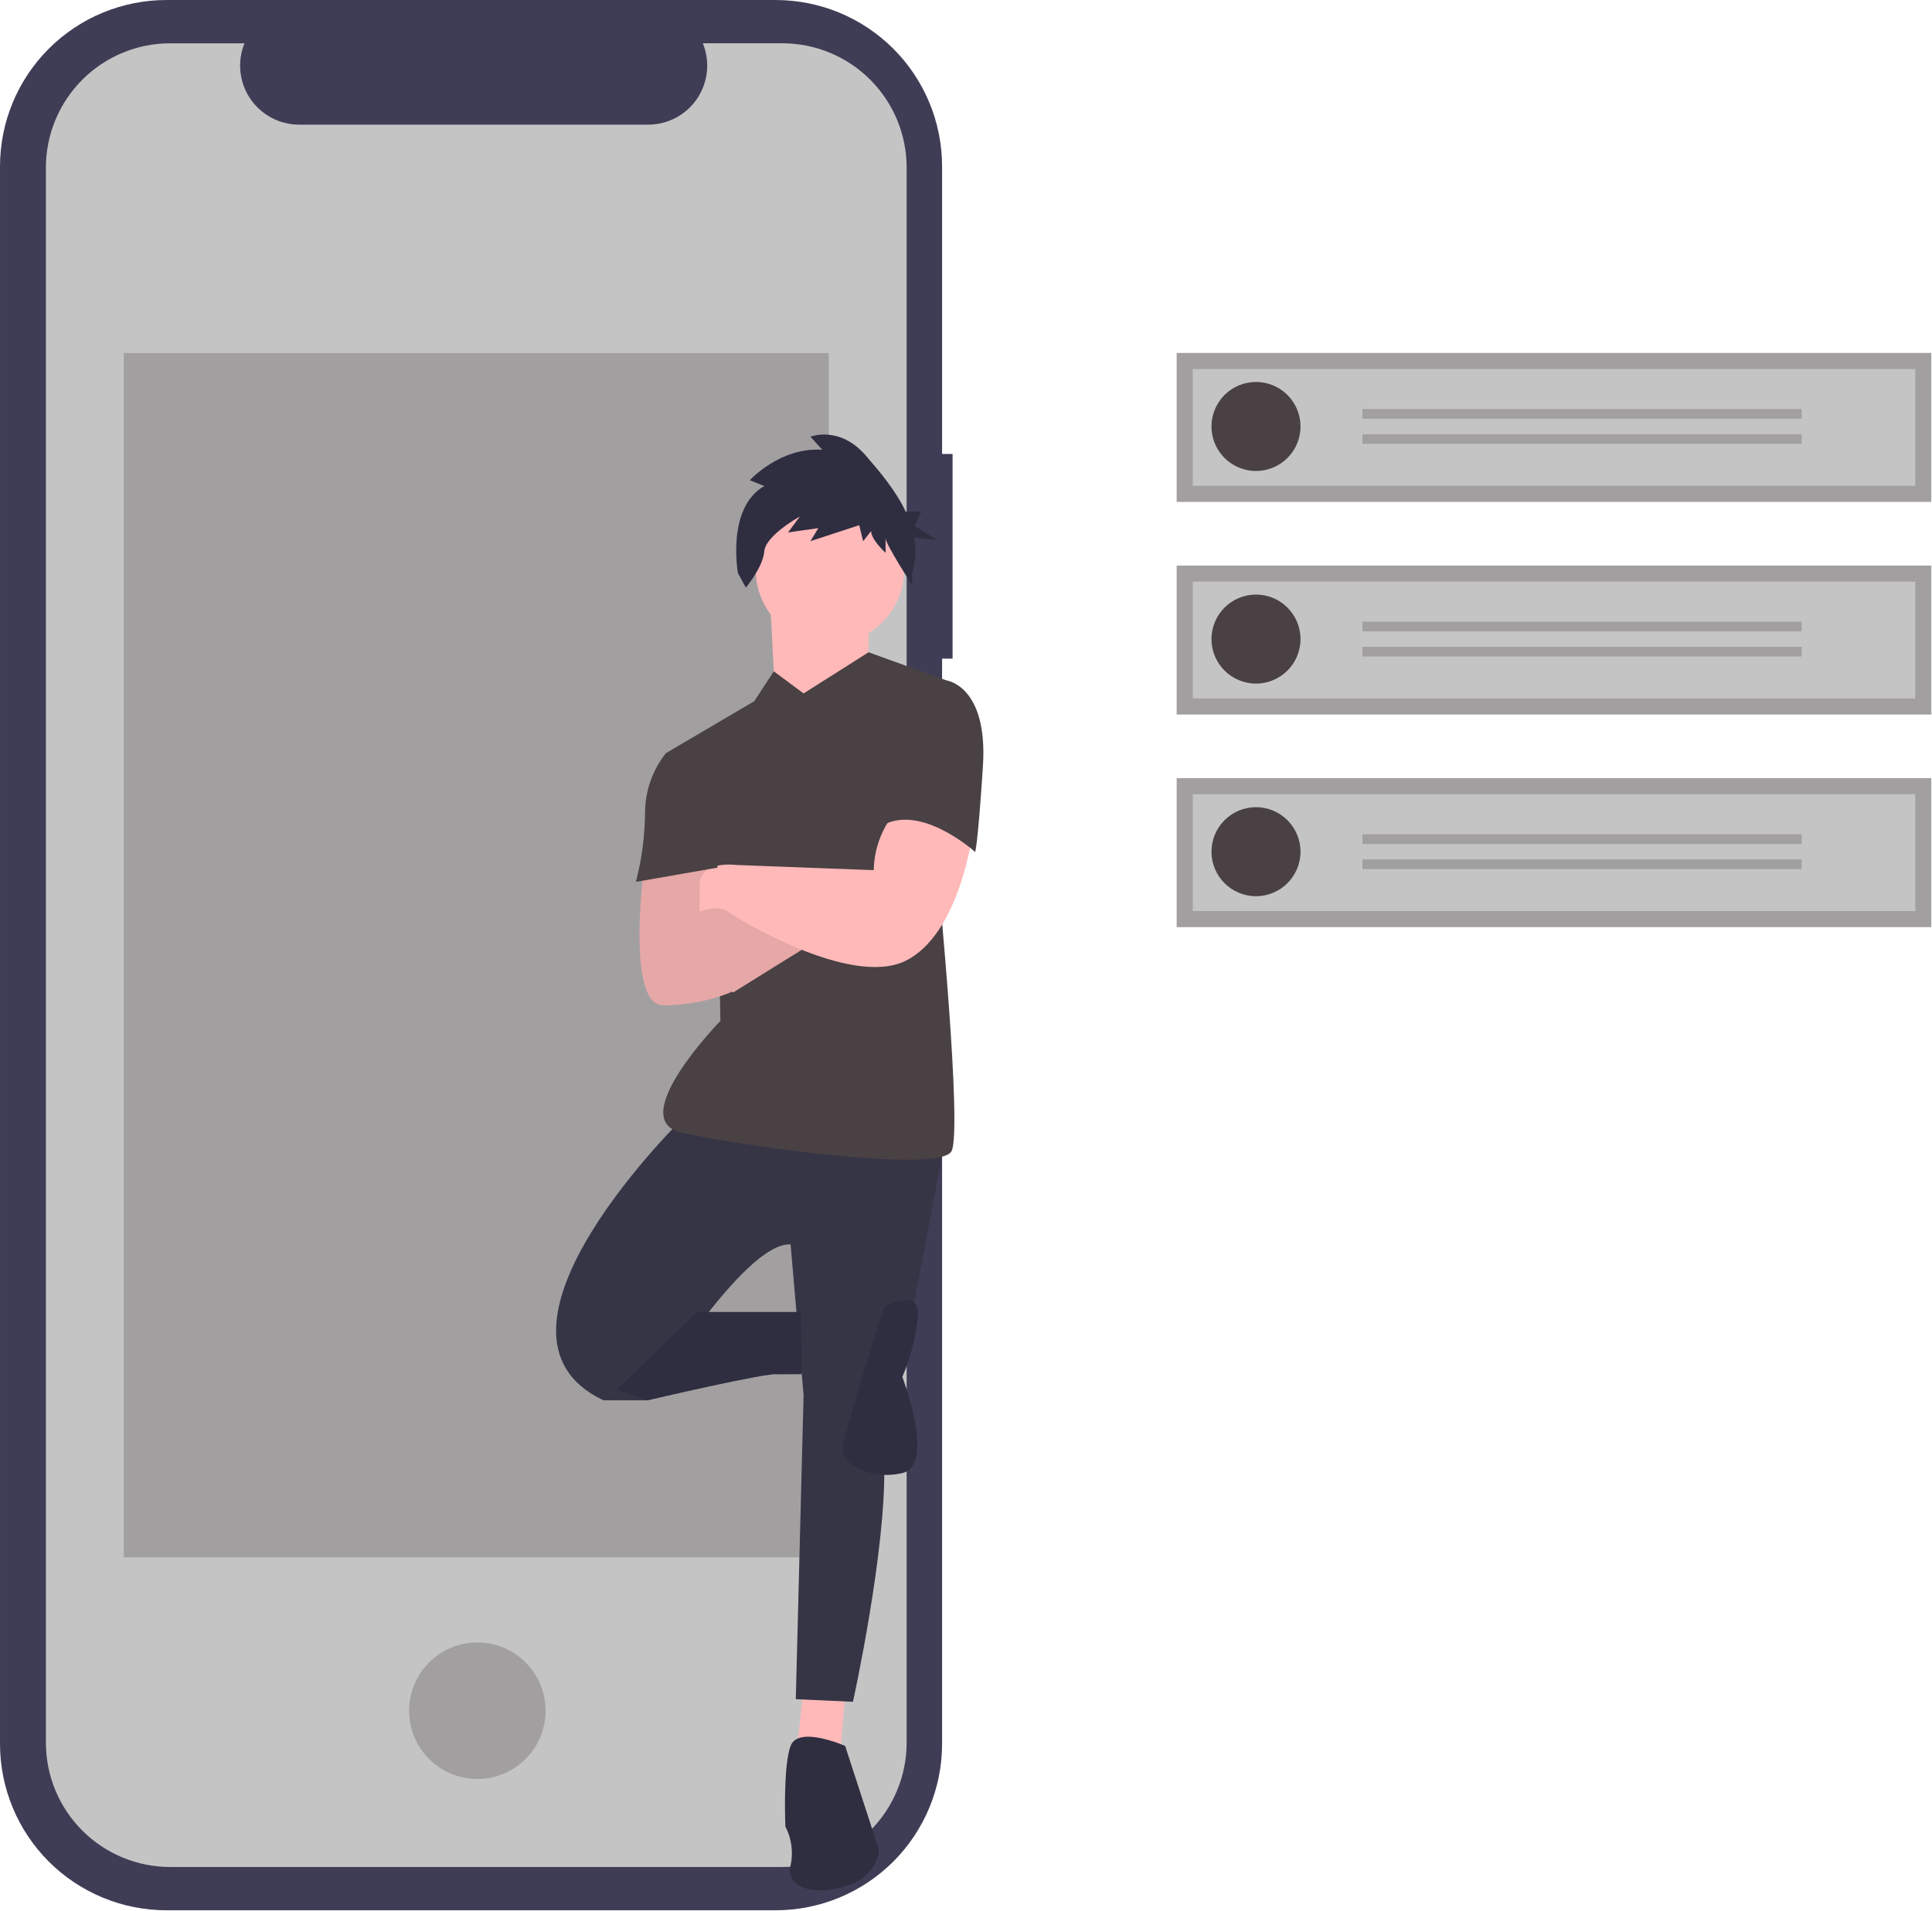<svg width="736" height="728" viewBox="0 0 736 728" fill="none" xmlns="http://www.w3.org/2000/svg">
<g id="undraw_my_notifications_rjej 1" clip-path="url(#clip0)">
<g id="Group 5">
<path id="Path 33" d="M362.889 172.947H358.889V63.402C358.889 46.587 352.209 30.461 340.32 18.571C328.43 6.682 312.304 0.002 295.489 0.002H63.402C46.587 0.002 30.461 6.682 18.571 18.571C6.682 30.461 0.002 46.587 0.002 63.402V664.376C0.002 681.191 6.682 697.317 18.571 709.207C30.461 721.096 46.587 727.776 63.402 727.776H295.488C312.303 727.776 328.429 721.096 340.319 709.207C352.208 697.317 358.888 681.191 358.888 664.376V250.923H362.888L362.889 172.947Z" fill="#3F3D56"/>
<path id="Path 34" d="M298.047 16.495H267.752C269.146 19.911 269.678 23.617 269.302 27.287C268.926 30.957 267.653 34.479 265.595 37.541C263.538 40.603 260.758 43.112 257.502 44.847C254.246 46.582 250.614 47.489 246.924 47.489H113.965C110.276 47.489 106.644 46.581 103.389 44.846C100.133 43.112 97.354 40.603 95.296 37.541C93.239 34.48 91.966 30.959 91.59 27.289C91.213 23.62 91.745 19.914 93.138 16.498H64.838C52.281 16.498 40.238 21.486 31.358 30.366C22.479 39.245 17.49 51.289 17.49 63.846V663.935C17.49 676.493 22.479 688.536 31.358 697.415C40.238 706.295 52.281 711.283 64.838 711.283H298.038C310.596 711.283 322.639 706.295 331.518 697.415C340.398 688.536 345.386 676.493 345.386 663.935V63.843C345.386 51.285 340.398 39.242 331.518 30.363C322.639 21.483 310.596 16.495 298.038 16.495H298.047Z" fill="#C4C4C4"/>
<path id="Rectangle 18" d="M315.728 134.488H47.161V593.29H315.728V134.488Z" fill="#A29FA1"/>
<path id="Ellipse 7" d="M181.843 677.748C196.202 677.748 207.843 666.107 207.843 651.748C207.843 637.389 196.202 625.748 181.843 625.748C167.483 625.748 155.843 637.389 155.843 651.748C155.843 666.107 167.483 677.748 181.843 677.748Z" fill="#A29FA1"/>
<g id="Group 1">
<path id="Path 16" d="M306.127 642.401L303.157 671.114L319.988 669.134L321.968 645.372L306.127 642.401Z" fill="#FFB9B9"/>
<path id="Path 17" d="M261.575 424.582C261.575 424.582 175.437 507.749 229.892 533.492H246.723C246.723 533.492 283.356 473.092 301.178 474.087L306.128 531.512L303.158 647.352L324.94 648.342C324.94 648.342 337.811 589.927 336.821 557.254L359.593 436.463L261.575 424.582Z" fill="#363546"/>
<path id="Path 18" d="M234.84 529.532L246.721 533.492C246.721 533.492 293.255 522.601 296.221 523.592L305.434 523.528L305.134 499.828H265.534L234.84 529.532Z" fill="#2F2E41"/>
<path id="Path 19" d="M321.968 665.174C321.968 665.174 304.146 657.253 301.176 665.174C298.206 673.095 299.196 695.867 299.196 695.867C301.571 700.434 302.271 705.688 301.176 710.718C299.196 718.639 309.097 722.599 321.968 718.639C334.839 714.679 334.839 704.778 334.839 704.778L321.968 665.174Z" fill="#2F2E41"/>
<path id="Path 20" d="M336.819 497.844C336.819 497.844 350.68 489.923 349.69 501.804C348.868 509.651 346.865 517.328 343.749 524.576C343.749 524.576 356.62 558.239 343.749 561.209C330.878 564.179 320.977 557.249 320.977 552.298C320.977 547.347 336.819 497.844 336.819 497.844Z" fill="#2F2E41"/>
<path id="Path 21" d="M293.255 226.565L295.236 264.189L312.067 279.038L330.879 252.306V225.575L293.255 226.565Z" fill="#FFB9B9"/>
<path id="Path 22" d="M306.125 264.188L294.791 255.766L287.314 267.158L253.651 286.958L273.451 338.442L274.441 388.937C274.441 388.937 237.808 426.56 259.59 431.511C281.372 436.462 358.599 447.352 362.559 438.442C366.519 429.532 357.609 337.453 357.609 337.453L360.579 259.236L330.879 248.497L306.125 264.188Z" fill="#494143"/>
<path id="Path 23" d="M245.731 326.895C245.731 326.895 237.81 382.995 252.662 382.995C261.482 383.025 270.224 381.344 278.404 378.045L266.523 347.352L271.473 326.56L245.731 326.895Z" fill="#FFB9B9"/>
<path id="Path 24" d="M268.503 376.068L279.394 378.048C279.394 378.048 311.077 358.248 313.057 357.256C315.037 356.264 281.374 339.434 281.374 339.434L258.602 348.345L268.503 376.068Z" fill="#FFB9B9"/>
<path id="Path 25" opacity="0.1" d="M281.374 339.434L267.074 345.029L271.474 326.563L245.732 326.894C245.732 326.894 237.811 382.994 252.663 382.994C261.483 383.024 270.225 381.343 278.405 378.044L278.33 377.85L279.395 378.044C279.395 378.044 311.078 358.244 313.058 357.252C315.038 356.26 281.374 339.434 281.374 339.434Z" fill="black"/>
<path id="Ellipse 5" d="M316.16 245.338C331.774 245.338 344.432 232.68 344.432 217.066C344.432 201.452 331.774 188.794 316.16 188.794C300.545 188.794 287.888 201.452 287.888 217.066C287.888 232.68 300.545 245.338 316.16 245.338Z" fill="#FFB9B9"/>
<path id="Path 26" d="M291.164 185.171L285.64 182.96C285.64 182.96 297.19 170.244 313.259 171.35L308.739 166.374C308.739 166.374 319.787 161.951 329.83 173.561C335.11 179.661 341.218 186.838 345.03 194.919H350.946L348.477 200.355L357.116 205.794L348.246 204.817C349.086 209.511 348.798 214.337 347.407 218.897L347.645 223.197C347.645 223.197 337.364 207.29 337.364 205.079V210.608C337.364 210.608 331.84 205.632 331.84 202.315L328.827 206.185L327.316 200.094L308.736 206.175L311.749 201.199L300.199 202.858L304.719 196.777C304.719 196.777 291.663 203.964 291.16 210.046C290.657 216.128 284.13 223.867 284.13 223.867L281.117 218.338C281.117 218.338 276.601 193.464 291.164 185.171Z" fill="#2F2E41"/>
<path id="Path 27" d="M340.778 309.732C335.781 315.905 332.993 323.573 332.857 331.514L280.382 329.534C280.382 329.534 266.521 327.554 266.521 337.455V347.355C266.521 347.355 273.452 344.385 277.412 347.355C281.372 350.325 323.946 376.068 344.738 366.167C365.53 356.266 370.48 317.653 370.48 317.653C370.48 317.653 351.669 301.811 340.778 309.732Z" fill="#FFB9B9"/>
<path id="Path 28" d="M352.665 260.227L360.586 259.237C360.586 259.237 376.427 261.217 374.447 291.91C372.467 322.603 371.477 324.583 371.477 324.583C371.477 324.583 350.685 305.771 335.834 314.683L352.665 260.227Z" fill="#494143"/>
<path id="Path 29" d="M257.612 286.963H253.652C248.521 293.444 245.729 301.469 245.731 309.735C245.64 318.589 244.476 327.398 242.266 335.972L273.454 330.527L257.612 286.963Z" fill="#494143"/>
</g>
<g id="Group 2">
<path id="Rectangle 21" d="M735.742 134.462H448.25V191.223H735.742V134.462Z" fill="#A29FA1"/>
<path id="Path 65" d="M454.379 185.095H729.614V140.595H454.379V185.095Z" fill="#C4C4C4"/>
<path id="Path 67" d="M478.473 145.52C481.826 145.52 485.105 146.514 487.893 148.377C490.681 150.24 492.854 152.889 494.137 155.987C495.421 159.085 495.756 162.494 495.102 165.783C494.448 169.072 492.833 172.093 490.462 174.464C488.091 176.835 485.07 178.45 481.781 179.104C478.492 179.758 475.083 179.423 471.985 178.139C468.887 176.856 466.239 174.683 464.375 171.895C462.512 169.106 461.518 165.828 461.518 162.475C461.518 157.978 463.304 153.666 466.484 150.486C469.664 147.306 473.976 145.52 478.473 145.52V145.52Z" fill="#494143"/>
<path id="Rectangle 22" d="M686.352 155.84H519.017V159.526H686.352V155.84Z" fill="#A29FA1"/>
<path id="Rectangle 23" d="M686.352 165.423H519.017V169.109H686.352V165.423Z" fill="#A29FA1"/>
</g>
<g id="Group 3">
<path id="Rectangle 21_2" d="M735.742 215.462H448.25V272.223H735.742V215.462Z" fill="#A29FA1"/>
<path id="Path 65_2" d="M454.379 266.095H729.614V221.595H454.379V266.095Z" fill="#C4C4C4"/>
<path id="Ellipse 10" d="M478.473 260.43C487.837 260.43 495.428 252.839 495.428 243.475C495.428 234.111 487.837 226.52 478.473 226.52C469.109 226.52 461.518 234.111 461.518 243.475C461.518 252.839 469.109 260.43 478.473 260.43Z" fill="#494143"/>
<path id="Rectangle 22_2" d="M686.352 236.84H519.017V240.526H686.352V236.84Z" fill="#A29FA1"/>
<path id="Rectangle 23_2" d="M686.352 246.423H519.017V250.109H686.352V246.423Z" fill="#A29FA1"/>
</g>
<g id="Group 4">
<path id="Rectangle 21_3" d="M735.742 296.462H448.25V353.223H735.742V296.462Z" fill="#A29FA1"/>
<path id="Path 65_3" d="M454.379 347.095H729.614V302.595H454.379V347.095Z" fill="#C4C4C4"/>
<path id="Ellipse 10_2" d="M478.473 341.43C487.837 341.43 495.428 333.839 495.428 324.475C495.428 315.111 487.837 307.52 478.473 307.52C469.109 307.52 461.518 315.111 461.518 324.475C461.518 333.839 469.109 341.43 478.473 341.43Z" fill="#494143"/>
<path id="Rectangle 22_3" d="M686.352 317.84H519.017V321.526H686.352V317.84Z" fill="#A29FA1"/>
<path id="Rectangle 23_3" d="M686.352 327.423H519.017V331.109H686.352V327.423Z" fill="#A29FA1"/>
</g>
</g>
</g>
<defs>
<clipPath id="clip0">
<rect width="735.742" height="727.778" fill="white"/>
</clipPath>
</defs>
</svg>
